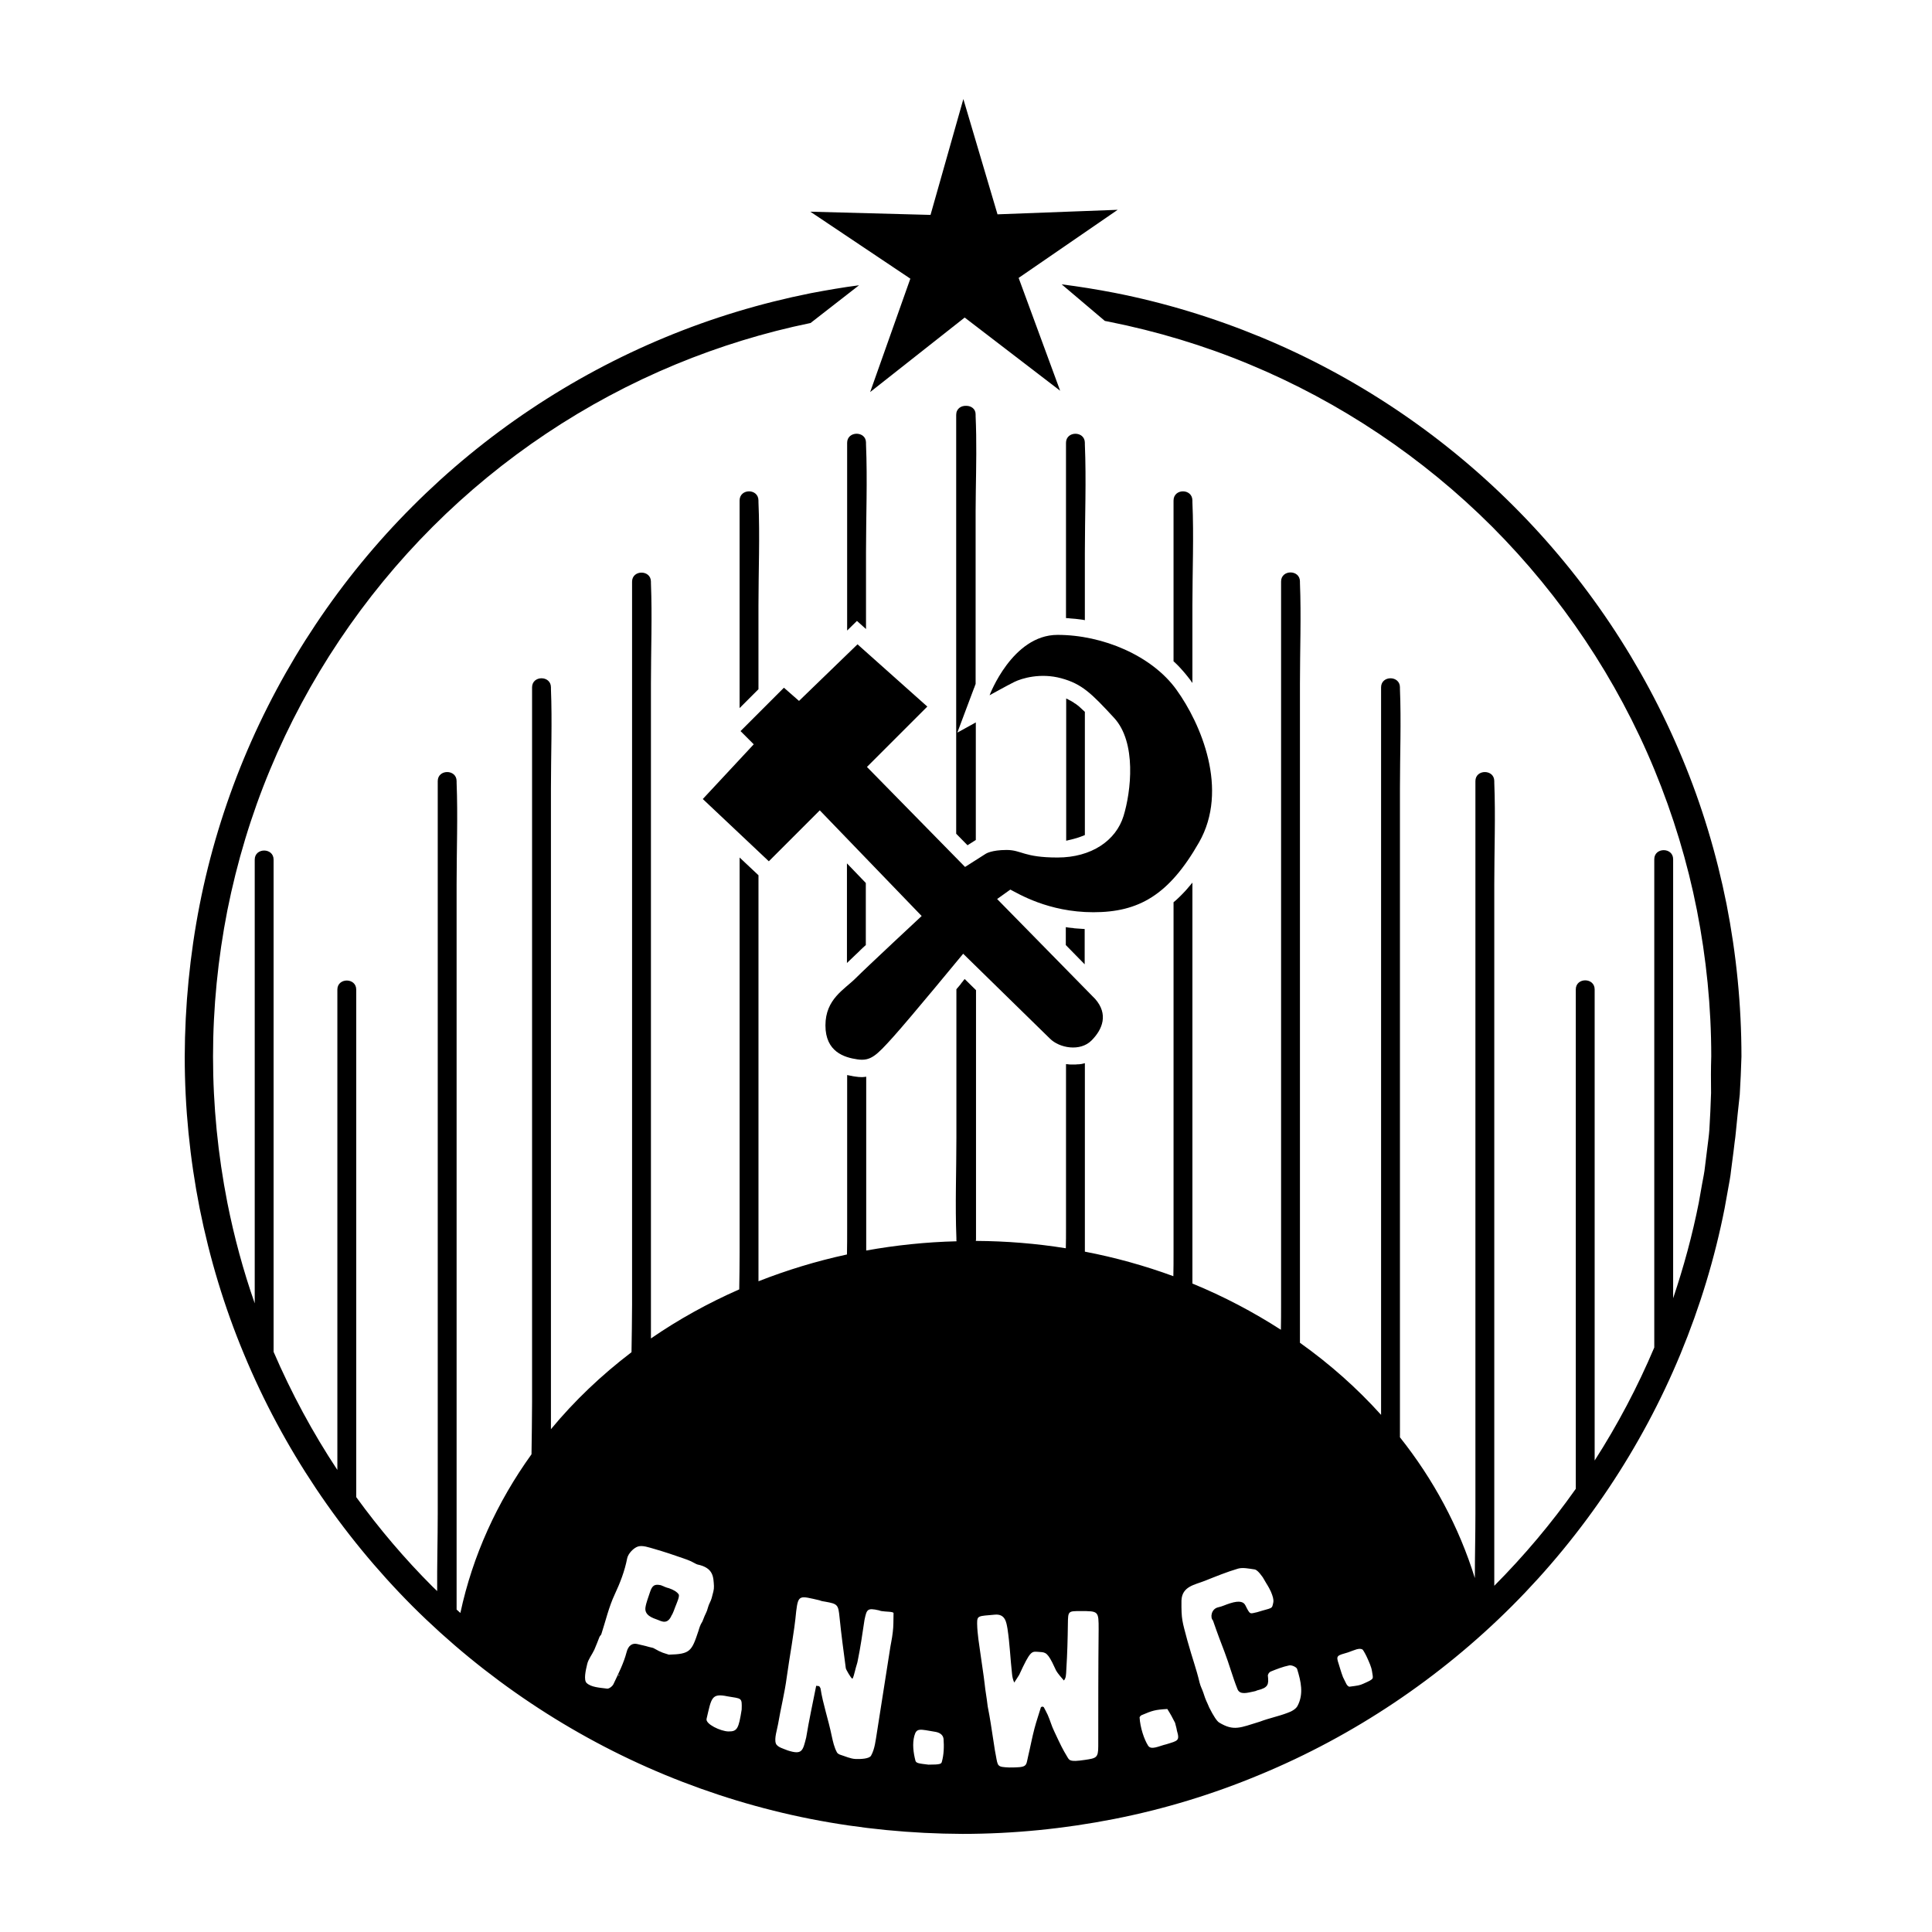 <?xml version="1.0" encoding="utf-8"?>
<!-- Generator: Adobe Illustrator 23.0.1, SVG Export Plug-In . SVG Version: 6.00 Build 0)  -->
<svg version="1.1" xmlns="http://www.w3.org/2000/svg" xmlns:xlink="http://www.w3.org/1999/xlink" x="0px" y="0px"
	 viewBox="0 0 1024 1024" style="enable-background:new 0 0 1024 1024;" xml:space="preserve">
<g id="Layer_2">
</g>
<g id="Layer_8">
	<g>
		<path d="M392,265.3c0,15.1,0,30.1,0,45.2c0,21.6,0,43.2,0,64.8l10-10c0-14.8,0-29.5,0-44.3c0-18.2,0.8-36.7,0-54.9
			c0-0.3,0-0.5,0-0.8C402,258.8,392,258.8,392,265.3z"/>
		<path d="M449,234.7c0,15.7,0,31.5,0,47.2c0,17.4,0,34.9,0,52.3l5.2-5.1l4.8,4.3c0-13.5,0-26.9,0-40.4c0-19.1,0.8-38.4,0-57.6
			c0-0.3,0-0.5,0-0.8C459,228.3,449,228.3,449,234.7z"/>
		<path d="M453.4,506.1C453.4,506.1,453.4,506.1,453.4,506.1c0.9-0.8,1.7-1.6,2.6-2.5c0,0,0.1-0.1,0.1-0.1c0.9-0.9,1.8-1.7,2.8-2.6
			c0,0,0,0,0,0c0-11,0-21.9,0-32.9l-10-10.4c0,17.6,0,35.2,0,52.8c0.6-0.6,1.3-1.2,2-1.9c0,0,0,0,0,0
			C451.8,507.6,452.6,506.9,453.4,506.1z"/>
		<path d="M512.2,215.1c-0.1,0-0.1,0-0.2,0c-2.6-0.1-5.2,1.5-5.2,4.8c0,14.5,0,28.9,0,43.4c0,34.8,0,69.5,0,104.3
			c0,24.8,0,49.5,0,74.3l6,6.1l4.4-2.8c0-20.7,0-41.5,0-62.2c0,0,0-0.1,0-0.1l-9.8,5.4l8.6-22.9c0,0,0-0.1,0.1-0.2c0,0,0-0.1,0-0.1
			c0,0,0-0.1,0.1-0.2c0-0.1,0.1-0.3,0.2-0.4c0,0,0,0,0-0.1c0.1-0.2,0.2-0.5,0.3-0.8c0,0,0,0,0-0.1c0.1-0.3,0.3-0.6,0.4-1
			c0,0,0,0,0,0c0-29.6,0-59.1,0-88.7c0-1,0-1.9,0-2.9c0-3.5,0.1-6.9,0.1-10.4c0.2-13.3,0.5-26.6-0.1-39.9c0-0.3,0-0.5,0-0.8
			C517.2,216.7,514.7,215.1,512.2,215.1z"/>
		<polygon points="461.2,207.8 511.3,168.3 561.9,207.1 539.9,147.3 592.4,111.2 528.7,113.6 510.6,52.5 493.2,113.9 429.5,112.2 
			482.5,147.7 		"/>
		<path d="M524.5,368.5c0,0,9-5,13-7s14-5,25-2s16,8,28,21s9,39,5,52s-17,22-35,22s-19-4-27-4s-11,2-11,2l-11,7l-52-53l32-32l-37-33
			l-31,30l-8-7l-23,23l7,7l-27,29l35,33l27-27l54,56c0,0-29,27-35,33s-16,11-16,25s10,17,17,18s10-2,19-12s37-44,37-44l46,45
			c5,5,16,7,22,1s9-14,2-22l-52-53l7-5c4,2,20,12,44,12s40-9,56-37s1-63-12-81s-39-29-63-29S524.5,368.5,524.5,368.5z"/>
		<path d="M572.7,443.5c0.8-0.3,1.5-0.6,2.3-0.9c0-10.3,0-20.7,0-31c0-11.4,0-22.9,0-34.3c-0.5-0.5-1-0.9-1.4-1.3c0,0,0,0,0,0
			c-0.4-0.4-0.9-0.8-1.3-1.2c0,0,0,0,0,0c-0.4-0.4-0.8-0.7-1.2-1c0,0,0,0,0,0c-0.4-0.3-0.8-0.6-1.2-0.9c0,0,0,0-0.1,0
			c-0.4-0.3-0.8-0.5-1.1-0.8c0,0,0,0-0.1,0c-0.4-0.2-0.7-0.5-1.1-0.7c0,0,0,0-0.1,0c-0.4-0.2-0.8-0.4-1.1-0.6c0,0,0,0,0,0
			c-0.4-0.2-0.8-0.4-1.2-0.6c0,0,0,0,0,0c0,8.5,0,16.9,0,25.4c0,16.7,0,33.3,0,50c0,0,0,0,0,0C567.7,445,570.3,444.4,572.7,443.5
			C572.7,443.5,572.7,443.5,572.7,443.5z"/>
		<path d="M622,265.3c0,15.1,0,30.1,0,45.2c0,13.3,0,26.7,0,40c0.8,0.7,1.6,1.5,2.4,2.3c0,0,0,0,0.1,0.1c0.8,0.8,1.5,1.6,2.2,2.4
			c0,0,0.1,0.1,0.1,0.1c0.6,0.7,1.2,1.4,1.8,2.1c0.1,0.2,0.3,0.4,0.4,0.5c0.6,0.8,1.2,1.5,1.8,2.3c0.4,0.6,0.8,1.1,1.2,1.7
			c0-13.7,0-27.3,0-41c0-18.2,0.8-36.7,0-54.9c0-0.3,0-0.5,0-0.8C632,258.8,622,258.8,622,265.3z"/>
		<path d="M567.8,491.8c-0.6-0.1-1.1-0.1-1.7-0.2c-0.4-0.1-0.8-0.1-1.2-0.2c0,0,0,0,0,0c0,3.2,0,6.3,0,9.5l10,10.2
			c0-6.2,0-12.4,0-18.7c-1.5-0.1-2.9-0.2-4.4-0.3c-0.4,0-0.8-0.1-1.2-0.1C568.9,491.9,568.4,491.8,567.8,491.8z"/>
		<path d="M565,234.7c0,15.7,0,31.5,0,47.2c0,15.2,0,30.5,0,45.7c0.8,0,1.7,0.1,2.5,0.2c0,0,0,0,0,0c0.8,0.1,1.6,0.1,2.5,0.2
			c0,0,0,0,0,0c0.8,0.1,1.7,0.2,2.5,0.3c0,0,0,0,0,0c0.8,0.1,1.7,0.2,2.5,0.4c0,0,0,0,0,0c0-11.9,0-23.7,0-35.6
			c0-19.1,0.8-38.4,0-57.6c0-0.3,0-0.5,0-0.8C575,228.3,565,228.3,565,234.7z"/>
		<path d="M354.6,841.8c-1.4-0.3-3.1-1.1-4.3-1.6c-3.3-0.7-4.6,0-5.8,3.7c-0.8,2.6-2,5.4-2.4,8.1c-0.6,4.2,3.9,5.6,6.4,6.5
			c2.1,0.8,5.3,2.8,7.5-2.4c0.5-0.5,1.7-3.8,1.9-4.4c1.1-2.8,2.2-5.2,1.9-6.5C358.9,843.7,356.9,842.6,354.6,841.8z"/>
		<path d="M915.1,479.2c-5.3-26.5-13.1-52.5-23.5-77.4c-20.7-49.9-51.3-95.6-89.6-133.8c-38.2-38.2-84-68.8-133.9-89.4
			c-25-10.3-50.9-18.2-77.4-23.4c-9.3-1.8-18.6-3.3-28-4.5l22.9,19.4c0.7,0.1,1.4,0.3,2.1,0.4c25.5,5.1,50.5,12.6,74.5,22.6
			c48,19.9,92,49.4,128.7,86.1c36.7,36.8,66.2,80.8,86,128.8c9.9,24,17.5,49,22.5,74.4c5,25.5,7.6,51.4,7.6,77.4
			c-0.2,6.5-0.2,13-0.1,19.5c-0.2,6.5-0.5,13-0.9,19.5c-0.1,1.6-0.3,3.2-0.5,4.9l-0.6,4.8l-1.2,9.7c-0.1,0.8-0.2,1.6-0.3,2.4
			l-0.4,2.4l-0.9,4.8l-1.7,9.6c-3.4,17.2-8,34.1-13.6,50.7c0-19.5,0-39,0-58.5c0-47.2,0-94.4,0-141.6c0-10.9,0-21.7,0-32.6
			c0-6.4-10-6.4-10,0c0,29.9,0,59.8,0,89.6c0,47.2,0,94.4,0,141.6c0,9.2,0,18.4,0,27.6c-8.8,20.8-19.4,40.9-31.6,59.9
			c0-24,0-48,0-72c0-48.1,0-96.2,0-144.3c0-11.1,0-22.3,0-33.4c0-6.4-10-6.4-10,0c0,30.4,0,60.8,0,91.3c0,48.1,0,96.2,0,144.3
			c0,9.7,0,19.4,0,29.1c-12.9,18.3-27.4,35.5-43.2,51.4c0-9.3,0-18.6,0-28c0-35.1,0-70.2,0-105.3c0-42.8,0-85.5,0-128.3
			c0-36.8,0-73.6,0-110.4c0-17.8,0.7-35.9,0-53.7c0-0.3,0-0.5,0-0.8c0-6.4-10-6.4-10,0c0,14.8,0,29.5,0,44.3c0,35.1,0,70.2,0,105.3
			c0,42.8,0,85.5,0,128.3c0,36.8,0,73.6,0,110.4c0,11.3-0.3,22.7-0.3,34.1c-8.4-27.1-21.9-52.2-39.7-74.6c0-2.9,0-5.7,0-8.6
			c0-34.4,0-68.7,0-103.1c0-41.5,0-83.1,0-124.6c0-35.9,0-71.9,0-107.8c0-17.5,0.7-35.1,0-52.6c0-0.3,0-0.5,0-0.8c0-6.4-10-6.4-10,0
			c0,14.4,0,28.8,0,43.2c0,34.4,0,68.7,0,103.1c0,41.5,0,83.1,0,124.6c0,35.9,0,71.9,0,107.8c0,2.3,0,4.6,0,6.9
			c-12.7-14.1-27.1-26.9-43-38.2c0-3.3,0-6.6,0-9.8c0-34.8,0-69.5,0-104.3c0-42.1,0-84.1,0-126.2c0-36.4,0-72.8,0-109.2
			c0-17.7,0.7-35.5,0-53.2c0-0.3,0-0.5,0-0.8c0-6.4-10-6.4-10,0c0,14.5,0,28.9,0,43.4c0,34.8,0,69.5,0,104.3c0,42.1,0,84.1,0,126.2
			c0,36.4,0,72.8,0,109.2c0,4.5,0,9-0.1,13.5c-14.6-9.4-30.3-17.7-46.9-24.5c0-2.1,0-4.2,0-6.3c0-36.2,0-72.3,0-108.5
			c0-32.6,0-65.1,0-97.7c0,0,0,0,0,0c-0.7,0.9-1.5,1.8-2.2,2.6c-0.1,0.2-0.3,0.3-0.4,0.5c-0.7,0.8-1.4,1.6-2.2,2.4c0,0,0,0-0.1,0.1
			c-0.8,0.9-1.7,1.7-2.5,2.5c0,0,0,0,0,0c-0.8,0.8-1.7,1.6-2.6,2.3c0,24,0,48,0,72c0,37.8,0,75.6,0,113.4c0,4.3,0,8.6-0.1,12.8
			c-15-5.5-30.7-9.9-46.9-13c0-0.4,0-0.9,0-1.3c0-32.9,0-65.7,0-98.6c0,0,0,0,0,0c-0.4,0.1-0.8,0.2-1.2,0.3c0,0,0,0,0,0
			c-0.4,0.1-0.8,0.2-1.2,0.2c0,0,0,0,0,0c-0.4,0.1-0.8,0.1-1.2,0.1c0,0,0,0-0.1,0c-0.4,0-0.8,0.1-1.2,0.1c0,0-0.1,0-0.1,0
			c-0.4,0-0.8,0-1.2,0c0,0-0.1,0-0.1,0c-0.4,0-0.8,0-1.2,0c0,0-0.1,0-0.1,0c-0.4,0-0.8,0-1.2-0.1c0,0,0,0,0,0
			c-0.4,0-0.8-0.1-1.2-0.1c0,29,0,57.9,0,86.9c0,3.6,0,7.1-0.1,10.7c-15.5-2.5-31.4-3.8-47.7-3.9c0-0.3,0.1-0.5,0.1-0.8
			c0-14.5,0-28.9,0-43.4c0-29.6,0-59.2,0-88.7l-6-5.9c-0.3,0.3-0.6,0.7-0.9,1.1c-0.1,0.2-0.3,0.4-0.5,0.6c-0.2,0.3-0.4,0.5-0.6,0.8
			c-0.1,0.1-0.1,0.2-0.2,0.3c-0.3,0.4-0.7,0.8-1,1.2c0,0,0,0,0,0c-0.4,0.5-0.8,0.9-1.2,1.4c0,26.3,0,52.6,0,78.8
			c0,17.7-0.7,35.5,0,53.1c0,0.3,0,0.5,0,0.8c0,0.3,0,0.6,0.1,0.9c0,0,0,0,0,0c-16.3,0.4-32.3,2.1-47.9,4.9c0-0.2,0-0.4,0-0.6
			c0-30.5,0-61,0-91.5c-0.3,0-0.5,0-0.8,0.1c-0.4,0-0.9,0.1-1.4,0.1c-1.2,0-2.4-0.1-3.6-0.3c-0.7-0.1-1.5-0.2-2.2-0.4
			c0,0-0.1,0-0.1,0c-0.7-0.1-1.3-0.3-2-0.4c0,27.1,0,54.2,0,81.3c0,4.6,0,9.2-0.1,13.8c-16.2,3.5-31.9,8.3-46.9,14.2
			c0-1.6,0-3.2,0-4.9c0-36.2,0-72.3,0-108.5c0-33.9,0-67.9,0-101.8l-10-9.4c0,32,0,63.9,0,95.9c0,37.8,0,75.6,0,113.4
			c0,6.5-0.1,13.1-0.2,19.6c-16.6,7.3-32.3,16-46.8,26c0-2.5,0-4.9,0-7.4c0-34.8,0-69.5,0-104.3c0-42.1,0-84.1,0-126.2
			c0-36.4,0-72.8,0-109.2c0-17.7,0.7-35.5,0-53.2c0-0.3,0-0.5,0-0.8c0-6.4-10-6.4-10,0c0,14.5,0,28.9,0,43.4c0,34.8,0,69.5,0,104.3
			c0,42.1,0,84.1,0,126.2c0,36.4,0,72.8,0,109.2c0,8.4-0.2,16.9-0.3,25.3c-15.9,12.1-30.3,25.8-42.7,40.8c0-1.4,0-2.9,0-4.3
			c0-34.4,0-68.7,0-103.1c0-41.5,0-83.1,0-124.6c0-35.9,0-71.9,0-107.8c0-17.5,0.7-35.1,0-52.6c0-0.3,0-0.5,0-0.8c0-6.4-10-6.4-10,0
			c0,14.4,0,28.8,0,43.2c0,34.4,0,68.7,0,103.1c0,41.5,0,83.1,0,124.6c0,35.9,0,71.9,0,107.8c0,9.2-0.2,18.5-0.3,27.8
			c-18.2,25.3-31.2,53.7-37.7,84.1c-0.7-0.6-1.3-1.2-2-1.8c0-13.5,0-27,0-40.6c0-35.1,0-70.2,0-105.3c0-42.8,0-85.5,0-128.3
			c0-36.8,0-73.6,0-110.4c0-17.8,0.7-35.9,0-53.7c0-0.3,0-0.5,0-0.8c0-6.4-10-6.4-10,0c0,14.8,0,29.5,0,44.3c0,35.1,0,70.2,0,105.3
			c0,42.8,0,85.5,0,128.3c0,36.8,0,73.6,0,110.4c0,13.6-0.4,27.3-0.3,41c-0.8-0.8-1.7-1.6-2.5-2.4c-14.7-14.7-28.2-30.6-40.4-47.4
			c0,0,0,0,0,0c0-30.4,0-60.8,0-91.3c0-48.1,0-96.2,0-144.3c0-11.1,0-22.3,0-33.4c0-6.4-10-6.4-10,0c0,30.4,0,60.8,0,91.3
			c0,48.1,0,96.2,0,144.3c0,6.3,0,12.7,0,19c-13.1-19.8-24.4-40.8-33.8-62.6c0-28.9,0-57.8,0-86.7c0-47.2,0-94.4,0-141.6
			c0-10.9,0-21.7,0-32.6c0-6.4-10-6.4-10,0c0,29.9,0,59.8,0,89.6c0,47.2,0,94.4,0,141.6c0,1.3,0,2.7,0,4
			c-6.1-17.4-10.9-35.2-14.5-53.3c-5-25.5-7.6-51.5-7.6-77.5c0-26,2.6-52,7.6-77.5c5.1-25.5,12.6-50.5,22.6-74.5
			c19.9-48,49.4-92,86.2-128.8c36.8-36.8,80.8-66.2,128.9-86.1c23-9.5,47-16.9,71.4-21.9l25.7-20c-8.6,1.1-17.1,2.6-25.6,4.2
			c-26.5,5.3-52.4,13.1-77.4,23.5c-49.9,20.7-95.6,51.3-133.7,89.5c-38.2,38.2-68.7,83.9-89.4,133.8c-10.3,24.9-18.2,50.9-23.4,77.4
			c-5.2,26.5-7.8,53.5-7.9,80.4c0,27,2.7,54,7.9,80.4c5.3,26.5,13.1,52.4,23.5,77.3c20.7,49.9,51.3,95.5,89.4,133.7
			c38.2,38.1,83.9,68.7,133.7,89.3c24.9,10.3,50.9,18.2,77.3,23.4c26.5,5.2,53.4,7.8,80.4,7.9c27,0,53.9-2.7,80.4-7.9
			c26.5-5.2,52.4-13.1,77.3-23.5c49.8-20.6,95.5-51.3,133.6-89.4c38.1-38.1,68.7-83.8,89.3-133.6c10.3-24.9,18.2-50.8,23.4-77.3
			l1.8-10l0.9-5l0.4-2.5c0.1-0.8,0.2-1.7,0.3-2.5l1.3-10l0.6-5c0.2-1.7,0.5-3.3,0.6-5c0.6-6.7,1.4-13.4,2.1-20.1
			c0.4-6.7,0.7-13.5,0.9-20.2C923,532.7,920.3,505.7,915.1,479.2z M328.1,888.2c-0.1-0.1-0.2-0.1-0.3-0.2c0.1-0.1,0.1-0.3,0.2-0.3
			c0.1,0,0.2,0.1,0.3,0.1C328.2,888,328.1,888.1,328.1,888.2z M370.2,864.4c-3.6,10.8-4.3,12.3-15.7,12.6c-2.6-0.9-3.3-0.7-8.2-3.5
			c-0.4-0.2-1.9-0.4-3.8-1c-1-0.2-2.2-0.5-4.6-1.1c-2.7-0.7-4.9,0.7-5.8,4.3c-1.5,5.8-4.3,11.3-6.9,16.8c-0.5,1.2-2.4,2.7-3.5,2.5
			c-3.8-0.5-8.4-0.7-10.8-3c-1.6-1.6-0.5-6.6,0.3-9.9c0.6-2.7,2.6-5.1,3.8-7.7c1-2.2,1.8-4.5,2.7-6.7c0.2-0.6,0.8-1,1-1.5
			c2.3-7.1,4-14.5,7.1-21.1c2.9-6.2,5.3-12.4,6.6-19.1c0.5-2.5,3.3-5.5,5.7-6.3c2.5-0.8,5.9,0.5,8.8,1.3c5.2,1.5,10.3,3.2,15.4,5
			c2.2,0.8,1.8,0.6,3.9,1.5c0.3,0.1,3.1,1.7,3.4,1.7c8.7,1.8,8.5,6.8,8.8,11.4c0.1,2-0.5,3.7-1.2,6.4c-0.4,1.6-1.5,3.2-1.9,4.8
			c-0.9,3.4-1.1,2.5-3,7.6C371,861.4,370.6,863.1,370.2,864.4z M393.1,906.1c-1.6,10.1-2.3,11.7-7.1,11.6c-4-0.1-12.2-3.9-11.5-6.7
			c2.6-11,2.5-13.7,11.1-11.9C393.2,900.4,393.3,899.6,393.1,906.1z M473.2,865c-0.4,3.7-1.2,6.8-1.7,10.5
			c-2.3,14.2-4.4,28.5-6.7,42.7c-0.7,4.2-1.1,8.7-3.1,12.3c-0.9,1.7-5.4,1.9-8.2,1.8c-2.7-0.1-5.4-1.4-8-2.2
			c-0.7-0.2-1.6-0.7-1.9-1.3c-1.5-2.8-2.1-5.7-2.7-8.4c-1.9-9.3-4.7-17.1-6-25.5c-0.1-0.4-0.5-0.8-0.7-1.2c-0.5-0.1-1-0.1-1.6-0.2
			c-1.8,9.1-3.8,18.2-5.3,27.4c-1.8,7.1-2.1,9.3-9.7,6.9c-2.1-0.9-5.7-1.7-6.4-3.8c-0.9-2.6,0.7-7.3,1.2-10.2
			c1.4-8.3,3.5-16.5,4.6-24.9c1.5-11,4-23.8,5-34.9c1.1-9,1.9-8.2,12.4-5.8c0.9,0.4,2,0.6,2.9,0.7c6.8,1.2,7,1.6,7.7,8.5
			c0.9,8.9,2.1,17.8,3.3,26.8c0.1,0.7,2.7,5.2,3.4,5.5c0.5,0.2,1.2-3.2,1.4-3.8c0.8-3.3,1.3-4.3,1.5-5.6c1.6-7.9,2.3-13.2,3.6-21.7
			c1.2-5.6,1.4-6.5,7.6-5.1c0.5,0.2,0.9,0.3,1.4,0.4c2.2,0.4,6.4,0.2,6.4,1.1C473.5,859.4,473.6,861.7,473.2,865z M499.2,933.8
			c-0.3,1.1-0.8,1.5-7.1,1.5c-4.9-0.6-6.5-0.7-6.9-2.1c-1.1-4.2-1.7-9-0.6-13.1c1.2-4.4,2.8-3.6,11.1-2.2c1.9,0.3,4.1,1.3,4.4,3.7
			C500.4,925.6,500.3,929.9,499.2,933.8z M582.1,925.5c0,6.2-1,6.4-7.2,7.3c-8,1.2-8.1,0.2-9.2-1.6c-2.6-4.3-3.4-6-7-13.7
			c-1.3-2.6-2.1-5.7-3.4-8.6c-0.6-1.2-1.4-2.9-2.1-4.1c-0.5-0.2-0.8-0.5-1.5,0.1c-1.1,3.7-2.4,7.4-3.4,11.2
			c-1.3,4.9-2.2,9.9-3.4,14.9c-1.2,5.2-0.2,5.8-10,5.8c-6.4-0.3-6-0.5-7.1-6.5c-0.3-1.4-0.7-3.8-0.9-5.3
			c-1.8-11.5-1.9-12.9-3.4-20.6c-0.7-5.9-1.2-7.8-1.6-11.8c-0.6-5.3-1.5-10.5-2.2-15.8c-0.7-5.2-1.7-10.6-1.8-16.3
			c0-4.3,0.5-3.9,9.4-4.7c5.6-0.5,6.1,4.2,6.7,7.5c1.2,7.9,1.5,15.9,2.4,23.9c0.1,1.3,0.5,3.3,1.2,4.6c0.6-1.1,2-3,2.6-4.1
			c5.9-12.9,6.6-12.4,9.9-12.2c3.4,0.3,4.6-0.3,7.6,5.6c1.6,3.2,1.5,3.3,2.1,4.4c0.7,1.3,3.1,4.1,4.1,5.2c1.1-1.5,1.1-2.3,1.3-6.3
			c0.5-7.9,0.7-15.8,0.8-23.7c0.1-6.8,0.1-6.8,6.7-6.8c9.6,0,9.6,0,9.6,9.7C582.1,884.2,582.1,904.8,582.1,925.5z M618.2,924.5
			c-3.9,0.9-8.1,3.3-9.7,0.7c-2.1-3.3-4.2-9.6-4.5-15c0.1-0.3,0.7-1,1-1.1c5.9-2.5,7.1-2.9,13.7-3.3c1.6,2.5,2.8,4.7,4.1,7.3
			c0.6,2.6,0.6,1.9,1,4.2C625.4,922.7,624.3,922.6,618.2,924.5z M687.7,904.2c-0.9,1.7-3.3,3-5.4,3.7c-4.7,1.8-9.8,2.8-14.5,4.6
			c-10.5,3.2-13.8,5.2-21.6,0.5c-1.2-0.7-3.1-3.6-5.3-8c-1.6-3.9-1.6-3.1-3.1-7.8c-0.9-2.6-1.3-2.8-2-5.4c-1.8-7.6-3.6-12-6.5-22.4
			c-2.7-10.2-3.2-10.9-3.1-21.1c0.3-7.5,7-8.3,12.3-10.4c5.8-2.3,11.6-4.7,17.7-6.5c2.6-0.7,5.7,0,8.6,0.4c1,0.1,2.3,1.1,4.5,4.2
			c3.1,5.4,2.6,4.1,4.3,7.6c1,2.4,1.5,4,1.3,5.6c-0.8,3.9-0.3,2.7-8.6,5.3c-3.9,0.8-3.6,1.6-6.2-3.6c-0.8-1.6-2.6-2.9-8.2-1.1
			c-2.3,0.7-3.9,1.6-6.2,2.1c-3.7,0.8-4.4,5.4-2.8,7c2.7,7.8,4,11.1,6.1,16.6c2.5,6.5,4.3,13.3,6.9,19.8c1.3,3.2,5.3,1.9,8.7,1.2
			c1.6-0.3,1.5-0.6,1.9-0.6c5.8-1.4,6-3.2,5.5-7.7c-0.1-0.7,0.7-1.9,1.4-2.2c3.2-1.3,6.5-2.6,9.9-3.3c1.3-0.3,3.9,0.9,4.2,1.9
			C689.5,891.1,691.1,897.8,687.7,904.2z M722.6,892.4c-2,0.9-2.8,1-7.5,1.6c-1.5-0.8-1.4-1.4-3.3-5.1c-1-2.6-2-6.2-2.3-7.1
			c-1.5-4.4-0.8-4.3,5-6c3.2-1.1,6.1-2.7,7.8-1.4c0.6,0.8,1.7,2.8,2.4,4.4c1,2.3,2.1,4.5,2.5,7C727.7,890,728.9,889.6,722.6,892.4z"
			/>
	</g>
</g>
</svg>
